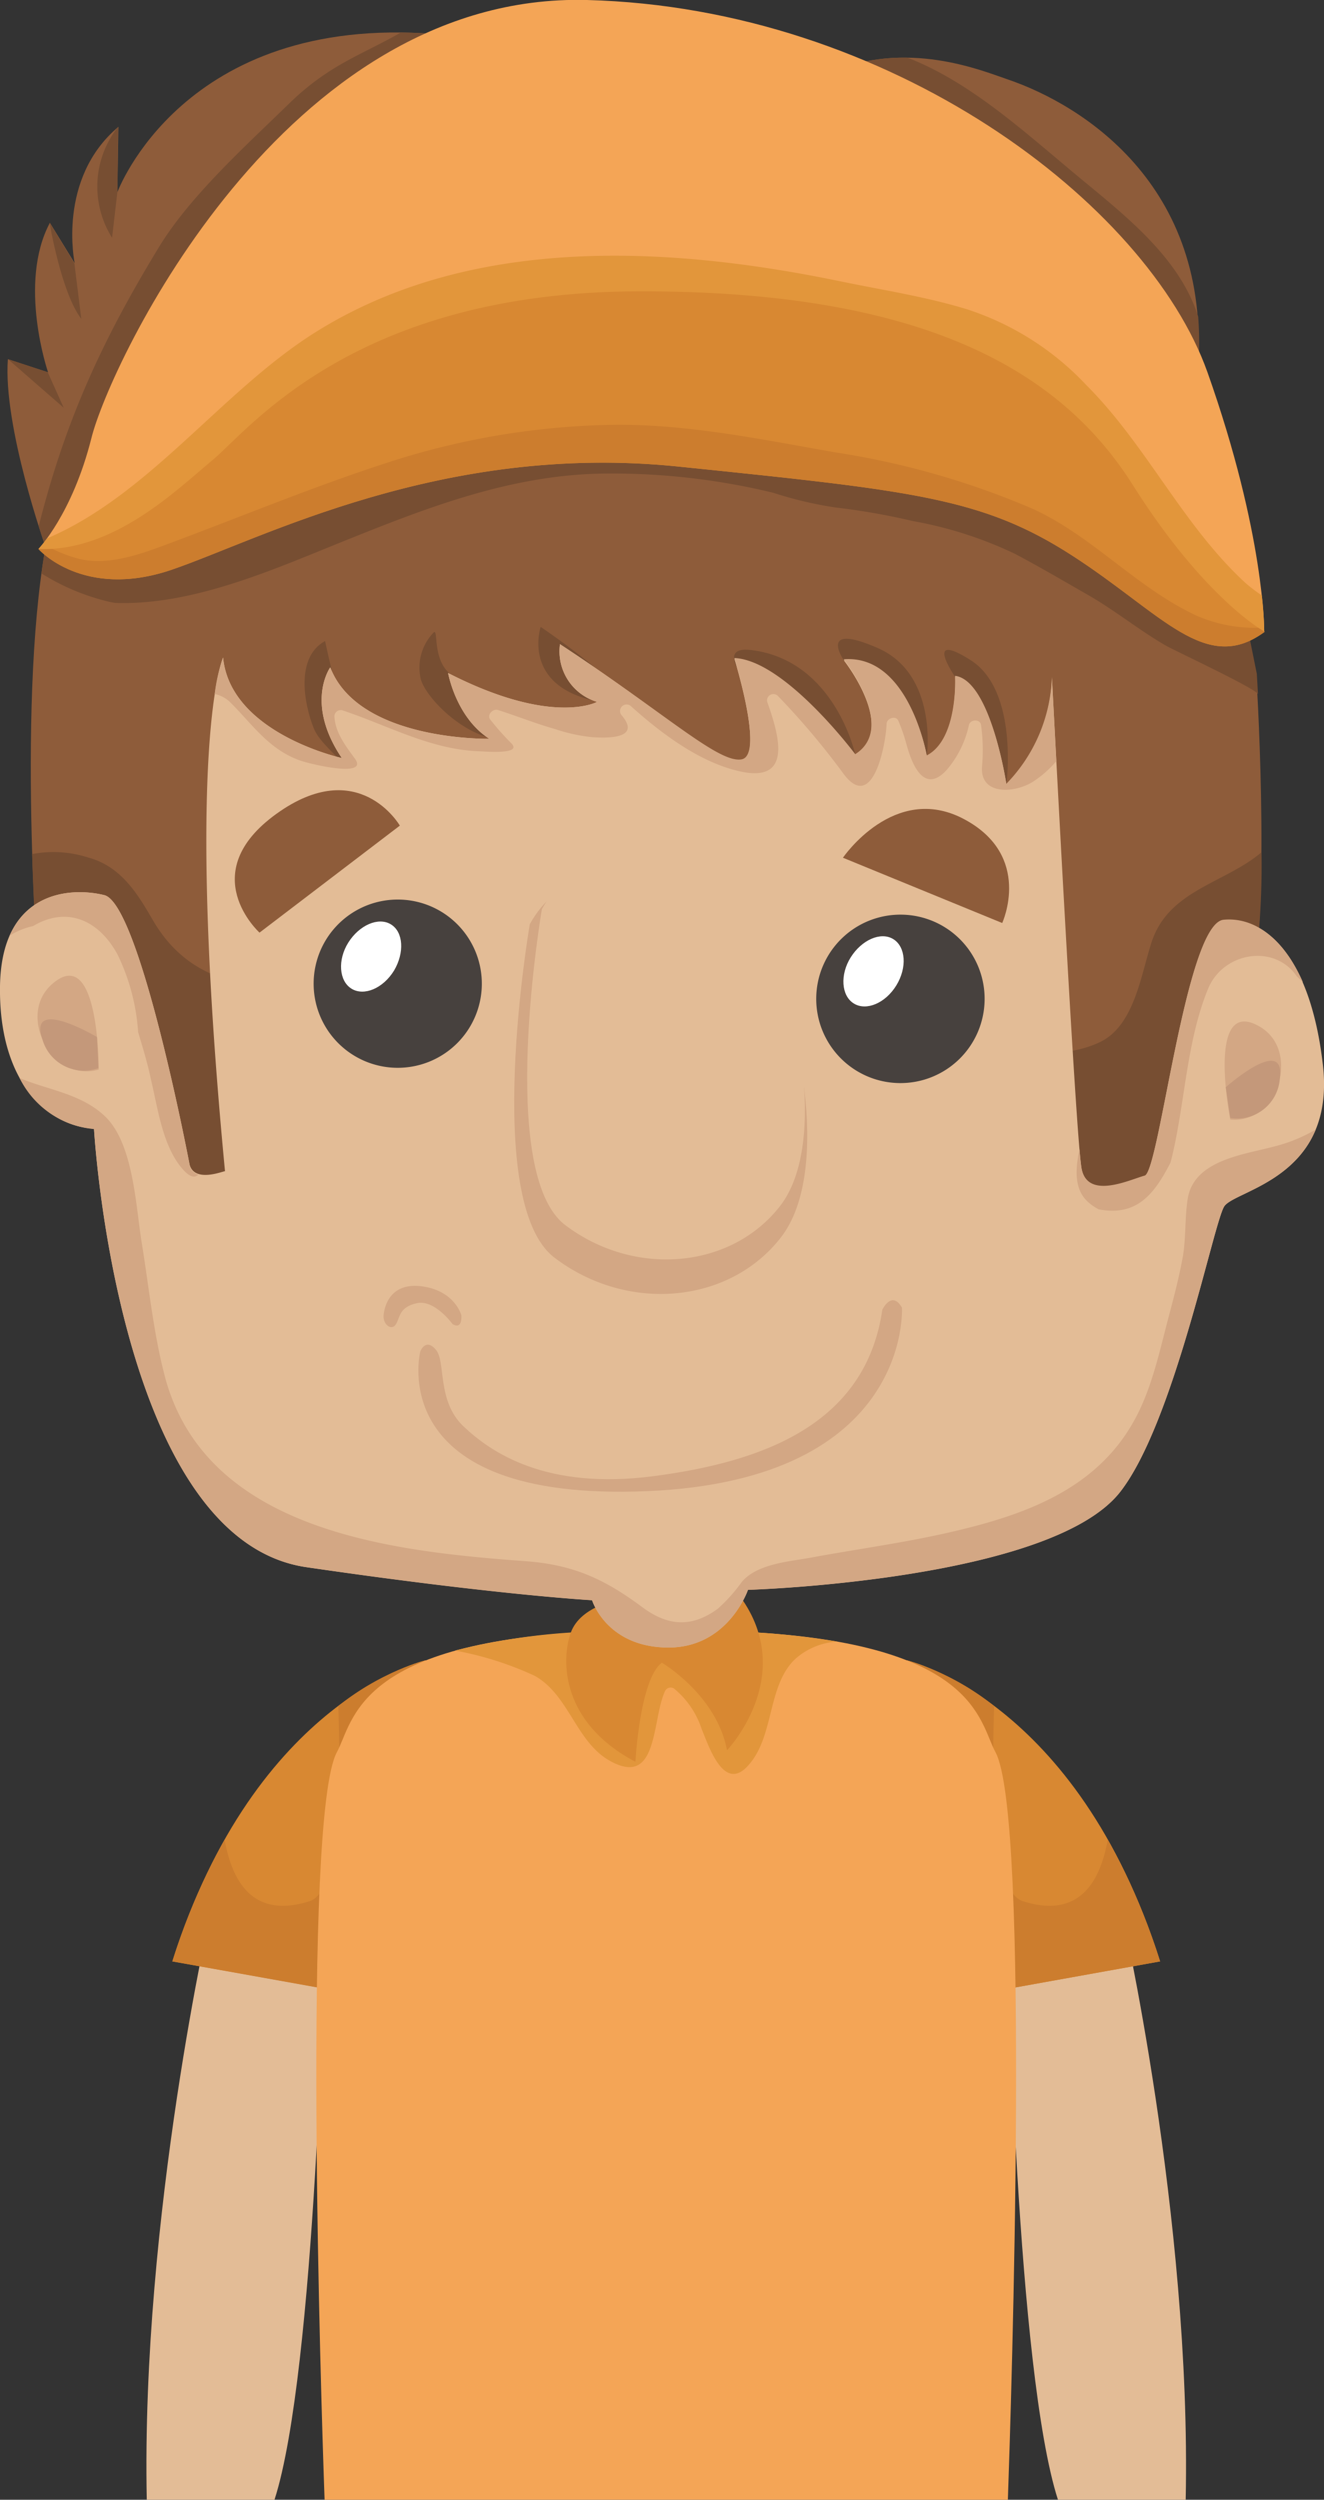 <svg xmlns="http://www.w3.org/2000/svg" viewBox="0 0 137.75 259.99"><rect x="0" y="0" width="137.75" height="259.99" fill="#333333" stroke="none"/><defs><style>.cls-1{fill:#e3bc96;}.cls-2{fill:#d88832;}.cls-3{fill:#cc7d2e;}.cls-4{fill:#f4a556;}.cls-5{fill:#e2963b;}.cls-6{fill:#8e5c3a;}.cls-7{fill:#774e32;}.cls-8{fill:#d3a784;}.cls-9{fill:#47413e;}.cls-10{fill:#fff;}.cls-11{fill:#c4987a;}</style></defs><title>资源 361</title><g id="图层_2" data-name="图层 2"><g id="Layer_1" data-name="Layer 1"><path class="cls-1" d="M104.87,202.58s.88,44,5.2,57.41h13.29c.61-29.43-6.73-61.54-6.73-61.54Z"/><path class="cls-2" d="M94.33,172.68S112,176.59,120.7,204L95,208.62Z"/><path class="cls-3" d="M115.25,191.34c-.8,4.44-3,8.24-8.82,6.4-3.38-1.07-3.22-13-3-20.3a26.47,26.47,0,0,0-9.11-4.76L95,208.62,120.7,204A66.58,66.58,0,0,0,115.25,191.34Z"/><path class="cls-1" d="M33.75,202.58s-.88,44-5.19,57.41H15.27C14.66,230.56,22,198.45,22,198.45Z"/><path class="cls-2" d="M44.29,172.68S26.63,176.59,17.93,204l25.72,4.58Z"/><path class="cls-3" d="M23.37,191.34c.8,4.44,3,8.24,8.83,6.4,3.37-1.07,3.22-13,3-20.3a26.48,26.48,0,0,1,9.1-4.76l-.64,35.94L17.93,204A66.6,66.6,0,0,1,23.37,191.34Z"/><path class="cls-4" d="M76.24,169.67l-6.93,2.59-6.93-2.59c-25.36,1-25.56,9.31-27.33,12.57-3.62,6.69-1.63,68-1.28,77.75h71.09c.34-9.72,2.34-71.06-1.29-77.75C101.81,179,101.61,170.63,76.24,169.67Z"/><path class="cls-5" d="M73,179.83c.69,1.61,2.25,6.62,4.79,3.85,2.8-3,2-8.29,4.91-11.1a7.17,7.17,0,0,1,4.4-1.84,81.36,81.36,0,0,0-10.9-1.07l-6.93,2.59-6.93-2.59a66.65,66.65,0,0,0-15,2,34.31,34.31,0,0,1,8.3,2.63c3.56,2,4.28,6.84,7.78,8.82,5.13,2.89,4.36-4.26,5.79-7.28a.66.66,0,0,1,.9-.23A9.08,9.08,0,0,1,73,179.83Z"/><path class="cls-2" d="M64.72,166.31s-4.33.6-5.35,3.54-.93,9.35,6.74,13.39c0,0,.45-8.59,2.75-10.31,0,0,5.7,3.35,6.78,9.11,0,0,7.13-7.46,1.66-15.57S64.72,166.31,64.72,166.31Z"/><path class="cls-6" d="M4.15,103.74s-2.48-29.59.59-46.85c0,0-4.44-12.53-3.92-19.53L5,38.72s-3.17-9.24.19-15.55l2.58,4.2s-1.87-8.78,4.55-14.18L12.21,20S19,1.45,45.26,3.54c0,0,24.61,11.28,40.95,4.07,8.09-3.57,16-.24,18.55.62,8.07,2.72,21.75,11.44,19.75,31.12l6.19,30.73s1.46,22.79-.41,32.4l-10,26.15-93.26-1.17-12.87-4.11-4.14-18.66Z"/><path class="cls-7" d="M104.71,81.58S106,71.85,101,68.67s-1.66,1.68-1.66,1.68Z"/><path class="cls-7" d="M96.43,78.63s1.2-8.47-5.11-11.23-3.53,1.27-3.53,1.27Z"/><path class="cls-7" d="M89,78.54S86.92,68.7,78.18,67.61s17,20.2,17,20.2Z"/><path class="cls-7" d="M56.25,65.2s-2.06,6.15,5.87,7.74S56.25,65.2,56.25,65.2Z"/><path class="cls-7" d="M33.82,66.67c-3.09,1.7-2.2,6.51-1.18,9.07.6,1.52,2.66,3,3.39,4.15.73-.09,1.38-.82,2.1-1C35.75,75.45,34.71,70.73,33.82,66.67Z"/><path class="cls-7" d="M46.62,69.9c-1.62-1.61-1-4.54-1.5-4.12a5.24,5.24,0,0,0-1.33,4.9c.6,2,4.68,6.17,8.7,6.3a.6.6,0,0,1,.5.27l.61-.09c-.38.06-1.72-1.64-2-1.93a16.49,16.49,0,0,0-1.81-1.92C48.35,72.18,47.9,71.18,46.62,69.9Z"/><path class="cls-7" d="M11.53,62.63l.46.08c8,.27,16.27-3.4,23.36-6.26,9-3.63,17.91-7.15,27.82-7.2a71.29,71.29,0,0,1,17.27,2,40.33,40.33,0,0,0,6.47,1.53A71.25,71.25,0,0,1,95,54.2a41.35,41.35,0,0,1,10.61,3.41c2.55,1.35,5.15,2.87,7.69,4.33,2.75,1.58,5.22,3.61,8,5.21,1,.57,9.55,4.55,9.58,5.06-.07-1.34-.12-2.13-.12-2.13l-6.19-30.73a35.54,35.54,0,0,0,.09-6.41c-2.1-6.7-8.65-11.3-13.79-15.67C105.92,13.13,100.57,8.38,94.42,6a19.38,19.38,0,0,0-8.21,1.61C69.87,14.82,45.26,3.54,45.26,3.54c-1.24-.1-2.42-.14-3.58-.15-4,2.31-7.41,3.29-11.62,7.4-4.48,4.37-10.31,9.61-13.54,14.94-5.85,9.6-9.73,18-12.49,29,.42,1.32.71,2.13.71,2.13-.16.89-.3,1.83-.43,2.78A23.43,23.43,0,0,0,11.53,62.63Z"/><path class="cls-7" d="M119.81,98c-1.09,3.3-1.77,8.63-5.32,10.36-4.88,2.38-11.59.5-16.8.43-8-.1-16-.09-24-.63-15.47-1.05-30.87-3.43-46.23-5.43-5.25-.69-9-2.57-11.63-7.15-1.62-2.81-3.33-5.5-6.68-6.4a11.84,11.84,0,0,0-5.81-.35c.26,8.56.8,14.95.8,14.95l5.9,1,4.14,18.66,12.87,4.11,93.26,1.17,10-26.15a84.22,84.22,0,0,0,.94-13.93C127.42,91.89,121.59,92.55,119.81,98Z"/><polygon class="cls-7" points="0.82 37.35 6.63 42.41 4.97 38.72 0.82 37.35"/><path class="cls-7" d="M5.16,23.17s1.2,7.25,3.3,10l-.72-5.78Z"/><path class="cls-7" d="M12.29,13.19a10,10,0,0,0-.63,11.54L12.21,20Z"/><path class="cls-1" d="M19.7,121S14.56,94,10.85,93.1.13,92.74,0,102.6s4.85,14.51,9.78,14.79c0,0,2.42,42.73,22.09,45.6s29.73,3.44,29.73,3.44,1.48,4.84,7.82,4.92,8.4-6,8.4-6,31.57-.95,38.75-10.22c5.61-7.23,9.68-27.92,10.8-29.66s11.64-2.92,10.26-14.76-6.38-15.41-10.33-15-6.67,26.19-8.21,26.61-5.94,2.55-6.56-.74-3.08-51.06-3.08-51.06a16.72,16.72,0,0,1-4.74,11.11s-1.62-10.75-5.33-11.23c0,0,.35,6.57-2.95,8.28,0,0-1.84-10.54-8.64-10,0,0,5.61,7.07,1.2,9.87,0,0-7.33-9.79-12.58-10,0,0,3.16,10.14.74,10.54S69.3,74.24,58.26,67a5.48,5.48,0,0,0,3.86,6s-4.63,2.57-15.5-3c0,0,.81,4.61,4.29,6.84,0,0-13.59.27-16.55-7.43,0,0-2.67,3.69,1.2,9.43,0,0-11.58-2.55-12.35-10.45,0,0-4.05,8.93.2,53.43C23.41,121.72,20.12,123.16,19.7,121Z"/><path class="cls-8" d="M132.58,119.24c-3.16.85-8.31,1.4-9,5.38-.34,2.09-.16,4.23-.56,6.31-.43,2.33-1.06,4.6-1.66,6.9-.87,3.39-1.7,7-3.44,10.06-3.94,7-11.25,9.65-18.72,11.39-4.93,1.16-9.9,1.81-14.87,2.73-2.27.41-5.51.63-7.13,2.49a16.94,16.94,0,0,1-2.52,2.82c-2.73,2-5.21,1.8-7.85-.16-3.91-2.91-7.13-4.4-12.06-4.78-13.67-1-32.94-3-37.49-18.75C16,139,15.52,134,14.74,129.22c-.62-3.8-.85-10.26-3.8-13.1-2.49-2.39-6-2.76-8.9-4a9.56,9.56,0,0,0,7.74,5.31S12.2,160.12,31.87,163s29.73,3.44,29.73,3.44,1.48,4.84,7.82,4.92,8.4-6,8.4-6,31.57-.95,38.75-10.22c5.61-7.23,9.68-27.92,10.8-29.66.85-1.33,7.19-2.35,9.52-8A16.43,16.43,0,0,1,132.58,119.24Z"/><path class="cls-8" d="M23.91,73c2.34,2.31,4,4.91,7.29,6.09,1,.37,7.15,1.84,5.75-.15-1-1.39-2.06-2.7-2.16-4.44a.66.66,0,0,1,.84-.62c4.7,1.56,9,4,14,4.25.55,0,4.78.42,3.58-.81A28,28,0,0,1,51,74.83c-.35-.48.25-1.11.76-1,2,.63,4,1.44,6,2a17.67,17.67,0,0,0,3.93.85c.49,0,5.31.47,3-2.27a.66.66,0,0,1,1-.92c3.07,2.75,7,5.73,11.13,6.7,5.84,1.4,4.16-3.91,3-7.2a.66.66,0,0,1,1.1-.62,78.82,78.82,0,0,1,6.71,7.93c3.19,4.54,4.55-3,4.61-5,0-.6,1-.94,1.23-.31a16.75,16.75,0,0,1,.81,2.32c.31,1.09,1.53,5.74,4.23,2.75a10.59,10.59,0,0,0,2.3-4.66c.15-.6,1.16-.64,1.26,0a19.18,19.18,0,0,1,.1,4.35c-.21,3,3.4,2.76,5.31,1.55a11,11,0,0,0,2.42-2.14c-.28-5.21-.46-8.75-.46-8.75a16.72,16.72,0,0,1-4.74,11.11s-1.62-10.75-5.33-11.23c0,0,.35,6.57-2.95,8.28,0,0-1.84-10.54-8.64-10,0,0,5.61,7.07,1.2,9.87,0,0-7.33-9.79-12.58-10,0,0,3.16,10.14.74,10.54S69.3,74.24,58.26,67a5.48,5.48,0,0,0,3.86,6s-4.63,2.57-15.5-3c0,0,.81,4.61,4.29,6.84,0,0-13.59.27-16.55-7.43,0,0-2.67,3.69,1.2,9.43,0,0-11.58-2.55-12.35-10.45a17.25,17.25,0,0,0-.87,3.79A3.36,3.36,0,0,1,23.91,73Z"/><path class="cls-8" d="M19.7,121S14.56,94,10.85,93.1C8,92.38,3.11,92.59,1,97.32a7.42,7.42,0,0,1,2.44-1c3.34-2,6.71-.84,8.78,2.94a21.66,21.66,0,0,1,2.15,8.08c.49,1.64,1,3.3,1.35,5,.67,2.82,1.13,6.31,2.85,8.71,1,1.37,1.63,1.54,2.07,1.12A1.29,1.29,0,0,1,19.7,121Z"/><path class="cls-8" d="M127.3,95.66c-3.94.39-6.67,26.19-8.21,26.61s-5.94,2.55-6.56-.74c-.06-.31-.13-1-.22-2-.44,2.1-.59,4.26,1,5.58a5.14,5.14,0,0,0,1,.67c4,.76,5.8-1.62,7.47-4.86,1.5-5.74,1.59-12.45,3.91-18.08,1.57-3.82,6.89-4.7,9.21-1.32l.66.64C133.32,97.06,130.06,95.39,127.3,95.66Z"/><path class="cls-4" d="M11.08,57.63,4,57.1s3.52-3.63,5.51-11.53C11.4,37.92,29.55-.82,61.07,0s58.28,21.13,64.55,38.7c6,16.93,5.91,27,5.91,27l-7.11-2.06S84.86,36,69.76,37.35,11.08,57.63,11.08,57.63Z"/><path class="cls-5" d="M129.6,60.65c-6.54-6-10.29-14.31-16.57-20.59a29.49,29.49,0,0,0-12.48-7.91c-4.37-1.33-8.85-2-13.31-2.93-17.95-3.69-38.53-4.78-54.68,5.5C23,40.81,15.45,51.52,4.89,56A13.23,13.23,0,0,1,4,57.1l7.11.53S54.67,38.69,69.76,37.35s54.66,26.3,54.66,26.3l7.11,2.06a37.5,37.5,0,0,0-.25-3.78A18.19,18.19,0,0,1,129.6,60.65Z"/><path class="cls-2" d="M4,57.1s4.64,5.31,13.88,2.15S46,46,70.53,48.52s31.71,3.25,41.05,9.28,13.88,12.43,20,7.91c0,0-6.21-3.36-13.73-15.28S96,30.23,66.43,30.3,25.91,44.7,22.15,47.82,11.85,57.41,4,57.1Z"/><path class="cls-3" d="M124.42,64c-6.2-2.9-10.76-8.25-17-11.09a84.41,84.41,0,0,0-20.58-5.87c-7.68-1.35-15.58-3-23.4-2.85a79.56,79.56,0,0,0-23.35,4C32.39,50.69,25,53.78,17.4,56.6c-2.83,1.06-6.24,2.3-9.3,1.49a14.8,14.8,0,0,1-2.65-1A14.62,14.62,0,0,1,4,57.1s4.64,5.31,13.88,2.15S46,46,70.53,48.52s31.71,3.25,41.05,9.28,13.88,12.43,20,7.91c0,0-.24-.13-.67-.42A15.06,15.06,0,0,1,124.42,64Z"/><path class="cls-6" d="M27,97l14.6-11.13s-4.28-7.4-12.85-1.22S27,97,27,97Z"/><path class="cls-6" d="M87.7,89.21,104.27,96s3.23-7-4-10.82S87.7,89.21,87.7,89.21Z"/><path class="cls-9" d="M102.44,104a8.76,8.76,0,1,1-8.64-8.87A8.75,8.75,0,0,1,102.44,104Z"/><path class="cls-10" d="M93.26,102.48c-1.13,1.85-3.12,2.7-4.43,1.89s-1.45-3-.32-4.8,3.11-2.7,4.42-1.9S94.39,100.63,93.26,102.48Z"/><path class="cls-9" d="M50.13,102.42a8.75,8.75,0,1,1-8.64-8.86A8.75,8.75,0,0,1,50.13,102.42Z"/><path class="cls-10" d="M41,100.94c-1.13,1.85-3.12,2.7-4.43,1.89s-1.46-3-.33-4.8,3.12-2.69,4.43-1.89S42.09,99.09,41,100.94Z"/><path class="cls-8" d="M55.12,96.12s-5,28.92,2.56,34.68,18.19,4.85,23.59-2.13,1.69-24.07-2-29.92S60.79,85.91,55.12,96.12Z"/><path class="cls-1" d="M56.38,94.55S51.65,122,58.81,127.42s17.24,4.6,22.36-2,1.6-22.82-1.94-28.36S61.75,84.87,56.38,94.55Z"/><path class="cls-8" d="M128,116.44s-2.48-12.47,2.76-9.83c3.22,1.61,3,5.65,1.37,7.92A4.48,4.48,0,0,1,128,116.44Z"/><path class="cls-11" d="M128,116.28l-.47-3.2s6.28-5.58,5.62-.85A4.46,4.46,0,0,1,128,116.28Z"/><path class="cls-8" d="M10.27,111.24s.07-12.71-4.57-9.12c-2.86,2.19-1.92,6.12.15,8A4.46,4.46,0,0,0,10.27,111.24Z"/><path class="cls-11" d="M10.24,111.09l-.15-3.23s-7.22-4.29-5.68.23A4.48,4.48,0,0,0,10.24,111.09Z"/><path class="cls-8" d="M47.09,137.72s-1.87-2.59-3.72-2.18-1.73,1.44-2.17,2.18-1.37.06-1.29-.92.73-3.5,4.09-3,4,3,4,3S48.15,138.34,47.09,137.72Z"/><path class="cls-8" d="M93.84,136s1.07,17.93-26.52,19.09-23.59-14.54-23.59-14.54.55-1.44,1.62-.17.06,5.33,2.9,8S56.79,155,68,153.53s22.06-5.29,23.8-17.33C91.82,136.2,92.77,134.16,93.84,136Z"/></g></g></svg>